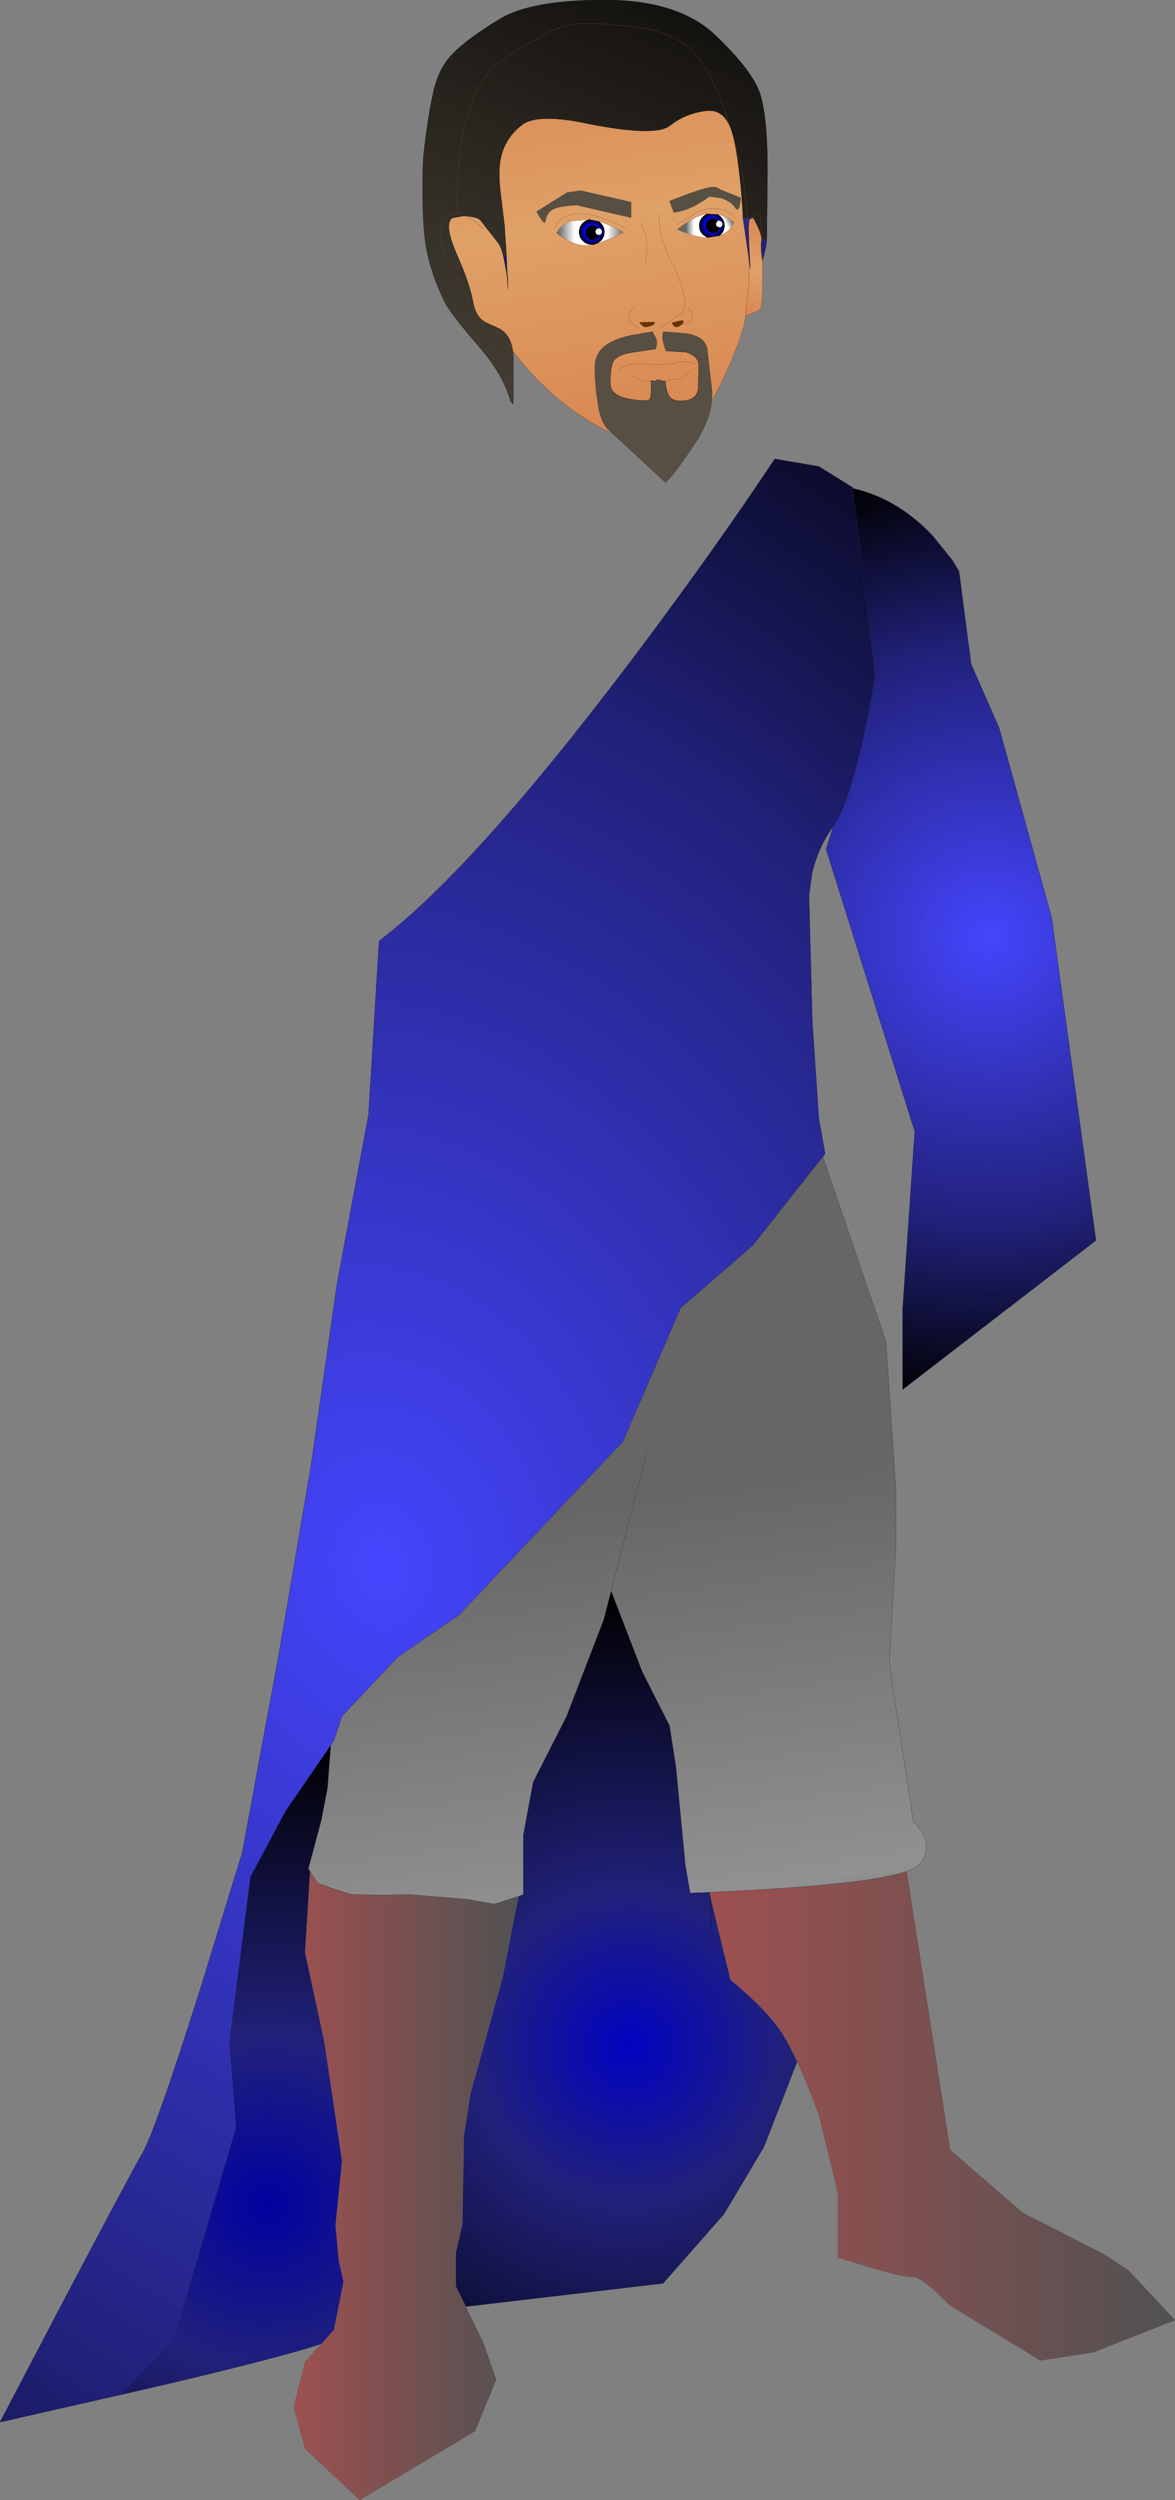 <svg xmlns="http://www.w3.org/2000/svg" viewBox="-18.6 -4.7 233.4 496.3" width="233.4" height="496.3" preserveAspectRatio="xMinYMin"><rect x="-18.6" y="-4.7" width="233.4" height="496.3" fill="#808080" stroke="none"/><defs><linearGradient gradientUnits="userSpaceOnUse" x1="-819.2" x2="819.2" gradientTransform="matrix(-.008 -.05 .037 -.006 99.85 41.85)" id="a"><stop offset="0" stop-color="#D98651"/><stop offset=".533" stop-color="#DFA168"/><stop offset="1" stop-color="#D98651"/></linearGradient><linearGradient gradientUnits="userSpaceOnUse" x1="-819.2" x2="819.2" gradientTransform="matrix(-.005 .011 -.005 -.002 131.35 48)" id="b"><stop offset="0" stop-color="#D98651"/><stop offset=".533" stop-color="#DFA168"/><stop offset="1" stop-color="#D98651"/></linearGradient><radialGradient gradientUnits="userSpaceOnUse" r="819.2" cx="0" cy="0" spreadMethod="pad" gradientTransform="matrix(.003 0 0 .003 99 41.4)" id="c"><stop offset=".612" stop-color="#00f"/><stop offset="1"/></radialGradient><radialGradient gradientUnits="userSpaceOnUse" r="819.2" cx="0" cy="0" spreadMethod="pad" gradientTransform="matrix(.003 0 0 .003 122.85 40.05)" id="d"><stop offset=".612" stop-color="#00f"/><stop offset="1"/></radialGradient><linearGradient gradientUnits="userSpaceOnUse" x1="-819.2" x2="819.2" gradientTransform="matrix(-.001 0 .001 -.003 95.05 40.85)" id="e"><stop offset="0" stop-color="#fff"/><stop offset="1" stop-color="#666"/></linearGradient><linearGradient gradientUnits="userSpaceOnUse" x1="-819.2" x2="819.2" gradientTransform="matrix(-.002 0 0 -.003 93.9 41.15)" id="f"><stop offset="0" stop-color="#fff"/><stop offset="1" stop-color="#666"/></linearGradient><linearGradient gradientUnits="userSpaceOnUse" x1="-819.2" x2="819.2" gradientTransform="matrix(.002 0 0 .003 103.65 41)" id="g"><stop offset="0" stop-color="#fff"/><stop offset="1" stop-color="#666"/></linearGradient><linearGradient gradientUnits="userSpaceOnUse" x1="-819.2" x2="819.2" gradientTransform="matrix(-.001 0 0 -.003 118.45 40.1)" id="h"><stop offset="0" stop-color="#fff"/><stop offset="1" stop-color="#666"/></linearGradient><linearGradient gradientUnits="userSpaceOnUse" x1="-819.2" x2="819.2" gradientTransform="matrix(.001 0 .001 .002 126.2 39.3)" id="i"><stop offset="0" stop-color="#fff"/><stop offset="1" stop-color="#666"/></linearGradient><radialGradient gradientUnits="userSpaceOnUse" r="819.2" cx="0" cy="0" spreadMethod="pad" gradientTransform="matrix(.114 0 0 .114 177.8 181.3)" id="j"><stop offset="0" stop-color="#4545FE"/><stop offset=".612" stop-color="#21217B"/><stop offset="1"/></radialGradient><linearGradient gradientUnits="userSpaceOnUse" x1="-819.2" x2="819.2" gradientTransform="matrix(.035 -.086 .045 .019 99.6 35.4)" id="k"><stop offset="0" stop-color="#574F42"/><stop offset="1"/></linearGradient><radialGradient gradientUnits="userSpaceOnUse" r="819.2" cx="0" cy="0" spreadMethod="pad" gradientTransform="matrix(.088 0 0 .088 108.3 7.7)" id="l"><stop offset="0" stop-color="#4545FE"/><stop offset=".612" stop-color="#21217B"/><stop offset="1"/></radialGradient><radialGradient gradientUnits="userSpaceOnUse" r="819.2" cx="0" cy="0" fx="22.4" fy="0" spreadMethod="pad" gradientTransform="matrix(.001 0 0 .001 82.2 50.25)" id="m"><stop offset="0" stop-color="#6c6"/><stop offset=".482" stop-color="#660"/><stop offset=".573" stop-color="#666F09"/><stop offset="1"/></radialGradient><radialGradient gradientUnits="userSpaceOnUse" r="819.2" cx="0" cy="0" fx="22.4" fy="0" spreadMethod="pad" gradientTransform="matrix(.002 0 0 .002 82.25 51.45)" id="n"><stop offset="0" stop-color="#6c6"/><stop offset=".482" stop-color="#660"/><stop offset=".573" stop-color="#666F09"/><stop offset="1"/></radialGradient><radialGradient gradientUnits="userSpaceOnUse" r="819.2" cx="0" cy="0" spreadMethod="pad" gradientTransform="matrix(.063 .355 -.282 .05 57.25 306.15)" id="o"><stop offset="0" stop-color="#4545FE"/><stop offset=".612" stop-color="#21217B"/><stop offset="1"/></radialGradient><linearGradient gradientUnits="userSpaceOnUse" x1="-819.2" x2="819.2" gradientTransform="matrix(.012 .079 -.078 .011 106.55 358.7)" id="p"><stop offset="0" stop-color="#666"/><stop offset=".612" stop-color="#919191"/><stop offset="1"/></linearGradient><radialGradient gradientUnits="userSpaceOnUse" r="819.2" cx="0" cy="0" spreadMethod="pad" gradientTransform="matrix(.112 0 0 .112 34.6 432.75)" id="q"><stop offset="0" stop-color="#0102A0"/><stop offset=".361" stop-color="#21217B"/><stop offset="1"/></radialGradient><linearGradient gradientUnits="userSpaceOnUse" x1="-819.2" x2="819.2" gradientTransform="matrix(.027 0 0 .076 62.05 429.2)" id="r"><stop offset="0" stop-color="#9E5050"/><stop offset="1" stop-color="#515151"/></linearGradient><radialGradient gradientUnits="userSpaceOnUse" r="819.2" cx="0" cy="0" spreadMethod="pad" gradientTransform="matrix(.11 0 0 .11 106.3 401.55)" id="s"><stop offset="0" stop-color="#0203C1"/><stop offset=".337" stop-color="#21217B"/><stop offset="1"/></radialGradient><linearGradient gradientUnits="userSpaceOnUse" x1="-819.2" x2="819.2" gradientTransform="matrix(.056 0 0 .059 168.6 415.35)" id="t"><stop offset="0" stop-color="#9E5050"/><stop offset="1" stop-color="#515151"/></linearGradient></defs><path fill="url(#a)" d="M129.45 58v.4q-.4 3.05-3.45 10-3.5 8.05-6.95 11.15-2.7 3.05-10 2.7l-6.55-1.15q-8.85-4.25-16.15-12.35-3.05-3.45-5-6.5 0-.4-.35-.4-.4-.4-.4-.75-1.15.75-3.05.35-1.9-.75-1.9-2.7 0-1.5-1.15-4.2l-2.3-4.25q-2.3-3.05-2.7-5-1.15-3.45.4-6.15.75-1.55 2.3-1.55 0-7.3.35-10.35.2-2.85.85-5.75.65-3.05 1.85-6.2 2.3-5.75 6.5-8.45 2.7-1.95 8.45-5Q94.45-.85 103.65.3q8.1.4 12.7 3.1 3.85 1.9 7.7 10.35l2.75 7.75 1.85 6.9q.8 3.85 1.2 10.75.35 5.75.35 11.95l-.75 6.9m-51.9-17.3l-3.05-2.3q-1.15-.8-2.3-.8 1.15 0 2.3.8l3.05 2.3"/><path fill="url(#b)" d="M129.85 39.15l1.5-1.15q1.15-.75 1.15 1.15.4 5.75.4 9.25 0 7.3-.4 8.05 0 .4-1.9 1.15l-1.15.4.75-6.9q0-6.2-.35-11.95"/><path fill="#fff" d="M124.15 39.1h.15l.45.2.2.5-.2.45-.2.15-.25.05-.5-.2-.2-.45.2-.5q.15-.15.35-.2m-23.8 1.5l.45.2.2.5-.2.45-.2.15-.25.05q-.3 0-.5-.2l-.2-.45.2-.5.5-.2"/><path d="M100.35 40.6l-.5.2-.2.5.2.45q.2.2.5.2l.25-.05-.4.65-1.05.45q-.6 0-1.05-.45-.45-.45-.45-1.05 0-.6.45-1.05.45-.45 1.05-.45.6 0 1.05.45l.15.15m24.2-.2l-.45.75q-.45.45-1.05.45-.6 0-1.05-.45-.45-.45-.45-1.05 0-.6.45-1.05.45-.45 1.05-.45.6 0 1.05.45l.05.05q-.2.05-.35.2l-.2.5.2.45.5.2.25-.05"/><path fill="url(#c)" d="M100.4 39.25l.35.3q.75.75.75 1.8t-.75 1.8l-.6.45-.4.15-.45.15h-.35q-1.05 0-1.8-.75t-.75-1.8q0-1.05.75-1.8.6-.6 1.35-.7l1.9.4m-.05 1.35l-.15-.15q-.45-.45-1.05-.45-.6 0-1.05.45-.45.45-.45 1.05 0 .6.45 1.05.45.45 1.05.45l1.05-.45.4-.65.2-.15.2-.45-.2-.5-.45-.2"/><path fill="url(#d)" d="M124.4 42.1l-2.55.4-.85-.6q-.75-.75-.75-1.8t.75-1.8q.35-.35.8-.55l2.25.1.55.45q.75.75.75 1.8t-.75 1.8l-.2.2m.15-1.7l.2-.15.2-.45-.2-.5-.45-.2h-.15l-.05-.05q-.45-.45-1.05-.45-.6 0-1.05.45-.45.45-.45 1.05 0 .6.45 1.05.45.45 1.05.45.6 0 1.05-.45l.45-.75"/><path fill="url(#e)" d="M98.95 43.9h.35l-.35.05v-.05"/><path fill="url(#f)" d="M98.95 43.9v.05q-3.25.6-7-2.4l.65-.95q.85-.9 2.1-1.4l3.8-.35q-.75.1-1.35.7-.75.75-.75 1.8t.75 1.8q.75.75 1.8.75"/><path fill="url(#g)" d="M100.15 43.6l.6-.45q.75-.75.75-1.8t-.75-1.8l-.35-.3q2.2.65 4.85 2.15-1.85 1.1-5.1 2.2"/><path fill="url(#h)" d="M121.85 42.5q-2.5-.1-5.9-1.65 1.65-1.35 3.65-2.4 1.1-.55 2.2-.7-.45.2-.8.55-.75.75-.75 1.8t.75 1.8l.85.6"/><path fill="url(#i)" d="M124.05 37.85q1.55.4 3.15 1.6l-.45.85q-.65.9-1.65 1.45l-.7.35.2-.2q.75-.75.75-1.8t-.75-1.8l-.55-.45"/><path fill="#630" d="M116.6 59.9q-.75.55-1.3.2l-.5-.7q2.1-.7 2.4-.4l-.05.4-.55.5m-8.2-.65l3.1-.05-.15.45q-.5.5-1.95.6-.85-.55-1-1"/><path fill="#574F42" d="M127.35 36.45q-.65-1.05-2.7-1.8l-2.35-.3q-3.85 2.85-7.1 3.15l-.85-2.3q7-2.8 8.7-2.8.85 0 1.4.5l4.15 1.65-.25 1.6q-.35 1.35-1 .3m-30.6-3.35l10.05 2.3v3.15l-10.9-2.5q-3.85.25-4.85.95-1.05.7-1.25 2.1-.2 1.35-1.85-1.8L94 33.5l2.75-.4"/><path fill="url(#j)" d="M150.8 92.25q8.85 2 15.85 9.4l3.95 4.9 1.3 2.15 2.4 18.4 5.6 12.8 10.4 37.6 8.8 64.05-38.4 29.6v-16l2.4-35.25-17.6-56 1.4-4.55q3-4.2 5.95-17.5 1.5-6.65 2.35-12.5l-4.4-37.1"/><path fill="url(#k)" d="M81.35 46l-.3-1.05q-.4-1.2-1.1-1.95l-3.1-3.95q-.8-.85-3.55-.85l-2.05.35q-.7.45-.7 1.85 0 1.85 1.95 6.25 2.25 5.15 2.9 8.8.45 2.4 1.9 3.5.5.4 2.75 1.35 3.5 1.45 3.3 6.95v8.25l-.5-.5q-1.5-5.35-6.2-10.8-5.7-6.55-6.8-8.75Q67 49.7 66.05 44.4q-.7-4.1-.7-11.8 0-5.15.3-7.55.85-7.15 1.9-11.75 1.05-4.6 3.9-7.45 2.8-2.85 9.1-6.7Q86.8-4.7 101.5-4.7t22.05 7.05q7.35 7 8.85 11.65 1.45 4.6 1.45 15.15l-.15 13.7-1-.05q-.05-1.3-1.65-4.25h-.1l-1.95.1q-.5-9.65-1.8-15.75-1.35-6.1-5.5-5.6t-7.25 2.95q-3.1 2.4-18-.75-8.55-1.55-11.3.55-2.8 2.1-3.9 5.25-1.1 3.1-.4 8.5l.75 6.1.4 6-.65.1"/><path fill="url(#l)" d="M81.35 46l.65-.1.15 3.85v.45l-.05-.3-.5-2.75-.25-1.15m52.35-3.15q-.05 1.25-.85 4.2-.45-2.95-.15-4.25l1 .05m-2.75-4.3q-.2.05-.65.3t.15 9.8l-1.45-10 1.95-.1"/><path fill="#574F42" d="M113.2 61.15l3.95.3q4.35.45 4.75 3.3l.9 7.85q.45 5-3.45 10.9-3.9 5.9-5.75 7.6l-5.6-5.2-5.5-5.05q-1.8-1.5-2.35-5.5-.6-4.05-.6-7.05t2.35-4.55q2.35-1.6 6.45-2.15l.7-.15 2.15-.3q-.3.1.35 1 .65.9.1 2.4l-5 .75q-3.25.6-3.65 2.3-.45 1.7-.35 3.95.05 2.25 3.7 2.95 3.65.65 4.1.05.45-.65.25-3.7l.8.15.45-.35 1.65.4q0 1.3.5 2.5.65 1.6 3.3 1.3 2.65-.35 2.7-2.7l.1-4.25q0-1.85-2.5-2.7l-4.05-.25q-1.05-2.8-.45-3.8"/><path fill="url(#m)" d="M82.15 49.75l.15 1-.15-.55v-.45"/><path fill="url(#n)" d="M82.3 50.75v1.95l-.15-2.5.15.55"/><path fill="url(#o)" d="M146.9 159.35q-3 4.2-4.2 9.35l-.6 4.35.65 24.85 1.3 19.45 1.25 7-.45.6-13.9 17.6L116.6 255l-11.45 26.5-32.55 34.4-12.1 8.3L49.35 336l-1.6 4.8-.65 1-8.95 13-7 13.1L27 400.75l1.3 16.9-12.45 42.4L5.4 470.7l-24 5.45 12.55-23.95q13.1-24.85 15.7-29.4 2.65-4.55 11.5-32.55l8.35-27.1 7.35-39.75 6.25-36.6 5.25-36.65 6.25-33.55 2.1-34.5q18.95-14.35 50.75-56.55 15.8-21 27.85-39.15l8.75 1.5 6.7 4.15.05.2 4.4 37.1q-.85 5.85-2.35 12.5-2.95 13.3-5.95 17.5"/><path fill="url(#p)" d="M144.85 224.95l12.55 36.75 1.95 29.05v12.1l-1.3 22.3.8 5.9 4 26q1.2.95 1.95 2.5 1.5 3-.7 5.8-.6.75-2.6 1.45-8.1 2.8-39.05 4.15h-.2l-3.75.15-.95-5.45-1.9-19.75-1.25-8-5.45-10.8-6.15-15.95-1.5 5.75-7.35 19.1-6.65 13.1-1.95 10.5v11.8l-.95.35-4.8 1.55-5.4-.95-11.5-.95-5.6.1-5.85-.1-3.95-1.25-2.75-1-1.55-2.3-.35-.55 2.55-9.55 1.25-6.4.65-8.55.65-1 1.6-4.8 11.15-11.8 12.1-8.3 32.55-34.4L116.6 255l14.35-12.45 13.9-17.6M109.9 283.4l-7.1 27.65v.1-.1l7.1-27.65"/><path fill="url(#q)" d="M45.3 460.55q-6.1 2.2-30.55 8L5.4 470.7l10.45-10.65 12.45-42.4-1.3-16.9 4.15-32.85 7-13.1 8.95-13-.65 8.55-1.25 6.4-2.55 9.55.35.55-1 16.05 3.85 17.85 3.5 23.6-1.3 12.75.65 7 .95 4.15-1.9 9.55-2.45 2.75"/><path fill="url(#r)" d="M45.3 460.55l2.45-2.75 1.9-9.55-.95-4.15-.65-7 1.3-12.75-3.5-23.6L42 382.9l1-16.05 1.55 2.3 2.75 1 3.95 1.25 5.85.1 5.6-.1 11.5.95 5.4.95 4.8-1.55L81.2 388l-6.35 22.95-1.3 8.3-.3 17.55-1.3 5.7v6.7l2 4 .05.15 3.4 7 2.55 7.35-4.15 10.2-22.95 13.7L42 481.4l-2.25-8.3 2.25-8.9 3.3-3.65q2.15-.8 2-1.15.15.35-2 1.15"/><path fill="url(#s)" d="M139.75 404.55l-6.6 16.95-7.95 13.35-12.1 13.75-39.1 4.6h-.05l-2-4v-6.7l1.3-5.7.3-17.55 1.3-8.3L81.2 388l3.2-16.25.95-.35v-11.8l1.95-10.5 6.65-13.1 7.35-19.1 1.5-5.75 6.15 15.95 5.45 10.8 1.25 8 1.9 19.75.95 5.45 3.75-.15.25.9 4 16.45 3.6 3.15q3.95 3.65 5.95 6.45 1.6 2.2 3.6 6.45l.1.2m-17.1-25.8l-.15-6.9.15 6.9"/><path fill="url(#t)" d="M161.5 366.8l8.65 55.3 14.35 12.45 16.25 8.3 4.8 3.15 9.25 9.9-16.25 6.4-10.5 1.6-17.85-10.85-3.1-3q-3.4-2.95-4.6-2.75-1.2.2-8.05-1.8l-6.6-2.05V430.7l-3.8-15.6q-2.35-6.3-4.3-10.55l-.1-.2q-2-4.25-3.6-6.45-2-2.8-5.95-6.45l-3.6-3.15-4-16.45-.05-.9q30.95-1.35 39.05-4.15"/><path fill="none" stroke="#77411A" stroke-width=".05" stroke-linecap="round" stroke-linejoin="round" d="M129.85 39.15l1.5-1.15q1.15-.75 1.15 1.15.4 5.75.4 9.25 0 7.3-.4 8.05 0 .4-1.9 1.15l-1.15.4v.4q-.4 3.05-3.45 10-3.5 8.05-6.95 11.15-2.7 3.05-10 2.7l-6.55-1.15q-8.85-4.25-16.15-12.35-3.05-3.45-5-6.5 0-.4-.35-.4-.4-.4-.4-.75-1.15.75-3.05.35-1.9-.75-1.9-2.7 0-1.5-1.15-4.2l-2.3-4.25q-2.3-3.05-2.7-5-1.15-3.45.4-6.15.75-1.55 2.3-1.55 0-7.3.35-10.35.2-2.85.85-5.75.65-3.05 1.85-6.2 2.3-5.75 6.5-8.45 2.7-1.95 8.45-5Q94.45-.85 103.65.3q8.1.4 12.7 3.1 3.85 1.9 7.7 10.35l2.75 7.75 1.85 6.9q.8 3.85 1.2 10.75.35 5.75.35 11.95l-.75 6.9M72.2 37.6q1.15 0 2.3.8l3.05 2.3"/><path fill="none" stroke="#8E5027" stroke-width=".05" stroke-linecap="round" stroke-linejoin="round" d="M124.05 37.85q1.55.4 3.15 1.6l-.45.85q-.65.9-1.65 1.45l-.7.35-2.55.4q-2.5-.1-5.9-1.65 1.65-1.35 3.65-2.4 1.1-.55 2.2-.7l2.25.1m-23.9 5.75q3.25-1.1 5.1-2.2-2.65-1.5-4.85-2.15l-1.9-.4m.45 5.05h.35l.45-.15.4-.15-.85.3-.35.05q-3.25.6-7-2.4l.65-.95q.85-.9 2.1-1.4l3.8-.35m13.85-.95q-.25 4.8 2.85 10.15 3.35 7.65 1.75 9.25l-4.2 2.95m3.85-.35l1.8-.7q1.3-.85-.4-2.95m-10.5 0l-1.15 1.25q-.6 1.5 2 2.95m-4.05 8.15l1.85-.95q3.4-.3 5.5.1l3.35-.2q1.25-.6 1.95-.5l2.2.35q1.45.25.85.9m-13.25 1.5q1.65 1 2.85 1.2h3l3.9-.55q1.35-.5 1.75-1.5M91.55 40.65l.45-.9q.7-1.05 1.9-1.55 3.95-1.65 11.75 2.4M115.95 39.9l3.95-2.5q4.55-1.9 7.65 1.2M108.7 39.55l.85 1.95q.7 2.6.05 5.85"/><path fill="none" stroke="#000" stroke-width=".05" stroke-linecap="round" stroke-linejoin="round" d="M81.35 46l-.3-1.05q-.4-1.2-1.1-1.95l-3.1-3.95q-.8-.85-3.55-.85l-2.05.35q-.7.45-.7 1.85 0 1.85 1.95 6.25 2.25 5.15 2.9 8.8.45 2.4 1.9 3.5.5.4 2.75 1.35 3.5 1.45 3.3 6.95v8.25l-.5-.5q-1.5-5.35-6.2-10.8-5.7-6.55-6.8-8.75Q67 49.7 66.05 44.4q-.7-4.1-.7-11.8 0-5.15.3-7.55.85-7.15 1.9-11.75 1.05-4.6 3.9-7.45 2.8-2.85 9.1-6.7Q86.8-4.7 101.5-4.7t22.05 7.05q7.35 7 8.85 11.65 1.45 4.6 1.45 15.15l-.15 13.7q-.05 1.25-.85 4.2-.45-2.95-.15-4.25-.05-1.3-1.65-4.25h-.1q-.2.05-.65.3t.15 9.8l-1.45-10q-.5-9.65-1.8-15.75-1.35-6.1-5.5-5.6t-7.25 2.95q-3.1 2.4-18-.75-8.55-1.55-11.3.55-2.8 2.1-3.9 5.25-1.1 3.1-.4 8.5l.75 6.1.4 6 .15 3.85.15 1v1.95l-.15-2.5-.05-.3-.5-2.75-.25-1.15M74 453.2h-.05m39.7-388.25l4.05.25q2.5.85 2.5 2.7l-.1 4.25q-.05 2.35-2.7 2.7-2.65.3-3.3-1.3-.5-1.2-.5-2.5l-1.65-.4-.45.35-.8-.15q.2 3.05-.25 3.7-.45.6-4.1-.05-3.65-.7-3.7-2.95-.1-2.25.35-3.95.4-1.7 3.65-2.3l5-.75m-29.5-14.8v.45l.15.55m40.2 321.1l.15 6.9m-.4-7.8l.25.9"/><path fill="none" stroke="#131348" stroke-width=".05" stroke-linecap="round" stroke-linejoin="round" d="M150.8 92.25q8.85 2 15.85 9.4l3.95 4.9 1.3 2.15 2.4 18.4 5.6 12.8 10.4 37.6 8.8 64.05-38.4 29.6v-16l2.4-35.25-17.6-56 1.4-4.55q-3 4.2-4.2 9.35l-.6 4.35.65 24.85 1.3 19.45 1.25 7-.45.6m-5.1 179.6l-6.6 16.95-7.95 13.35-12.1 13.75-39.1 4.6m-28.7 7.35q-6.1 2.2-30.55 8L5.4 470.7l-24 5.45 12.55-23.95q13.1-24.85 15.7-29.4 2.65-4.55 11.5-32.55l8.35-27.1 7.35-39.75 6.25-36.6 5.25-36.65 6.25-33.55 2.1-34.5q18.95-14.35 50.75-56.55 15.8-21 27.85-39.15l8.75 1.5 6.7 4.15.05.2 4.4 37.1q-.85 5.85-2.35 12.5-2.95 13.3-5.95 17.5M47.1 341.8l-8.95 13-7 13.1L27 400.75l1.3 16.9-12.45 42.4L5.4 470.7"/><path fill="none" stroke="#5F5050" stroke-width=".05" stroke-linecap="round" stroke-linejoin="round" d="M161.5 366.8l8.65 55.3 14.35 12.45 16.25 8.3 4.8 3.15 9.25 9.9-16.25 6.4-10.5 1.6-17.85-10.85-3.1-3q-3.4-2.95-4.6-2.75-1.2.2-8.05-1.8l-6.6-2.05V430.7l-3.8-15.6q-2.35-6.3-4.3-10.55m-65.8 48.65l.05.15 3.4 7 2.55 7.35-4.15 10.2-22.95 13.7L42 481.4l-2.25-8.3 2.25-8.9 3.3-3.65q2.15-.8 2-1.15M43 366.85l-1 16.05 3.85 17.85 3.5 23.6-1.3 12.75.65 7 .95 4.15-1.9 9.55-2.45 2.75m39.1-88.8L81.2 388l-6.35 22.95-1.3 8.3-.3 17.55-1.3 5.7v6.7l2 4m48.55-81.35l4 16.45 3.6 3.15q3.95 3.65 5.95 6.45 1.6 2.2 3.6 6.45l.1.2m-17.25-32.7l-.05-.9"/><path fill="none" stroke="#333" stroke-width=".05" stroke-linecap="round" stroke-linejoin="round" d="M122.45 370.95q30.95-1.35 39.05-4.15m-16.65-141.85l12.55 36.75 1.95 29.05v12.1l-1.3 22.3.8 5.9 4 26q1.2.95 1.95 2.5 1.5 3-.7 5.8-.6.75-2.6 1.45M111.55 62.15q-.65-.9-.35-1l-2.15.3-.7.15q-4.1.55-6.45 2.15-2.35 1.55-2.35 4.55t.6 7.05q.55 4 2.35 5.5l5.5 5.05 5.6 5.2q1.85-1.7 5.75-7.6 3.9-5.9 3.45-10.9l-.9-7.85q-.4-2.85-4.75-3.3l-3.95-.3m31.65 163.8l-13.9 17.6L116.6 255l-11.45 26.5-32.55 34.4-12.1 8.3L49.35 336l-1.6 4.8-.65 1-.65 8.55-1.25 6.4-2.55 9.55.35.55 1.55 2.3 2.75 1 3.95 1.25 5.85.1 5.6-.1 11.5.95 5.4.95 4.8-1.55.95-.35v-11.8l1.95-10.5 6.65-13.1 7.35-19.1 1.5-5.75v-.1l7.1-27.65m-7.1 27.75l6.15 15.95 5.45 10.8 1.25 8 1.9 19.75.95 5.45 3.75-.15h.2"/><path fill="none" stroke="#8E5027" stroke-width=".05" stroke-linecap="round" stroke-linejoin="round" d="M113.2 61.15q-.6 1 .45 3.8m-2-.4q.55-1.5-.1-2.4"/></svg>